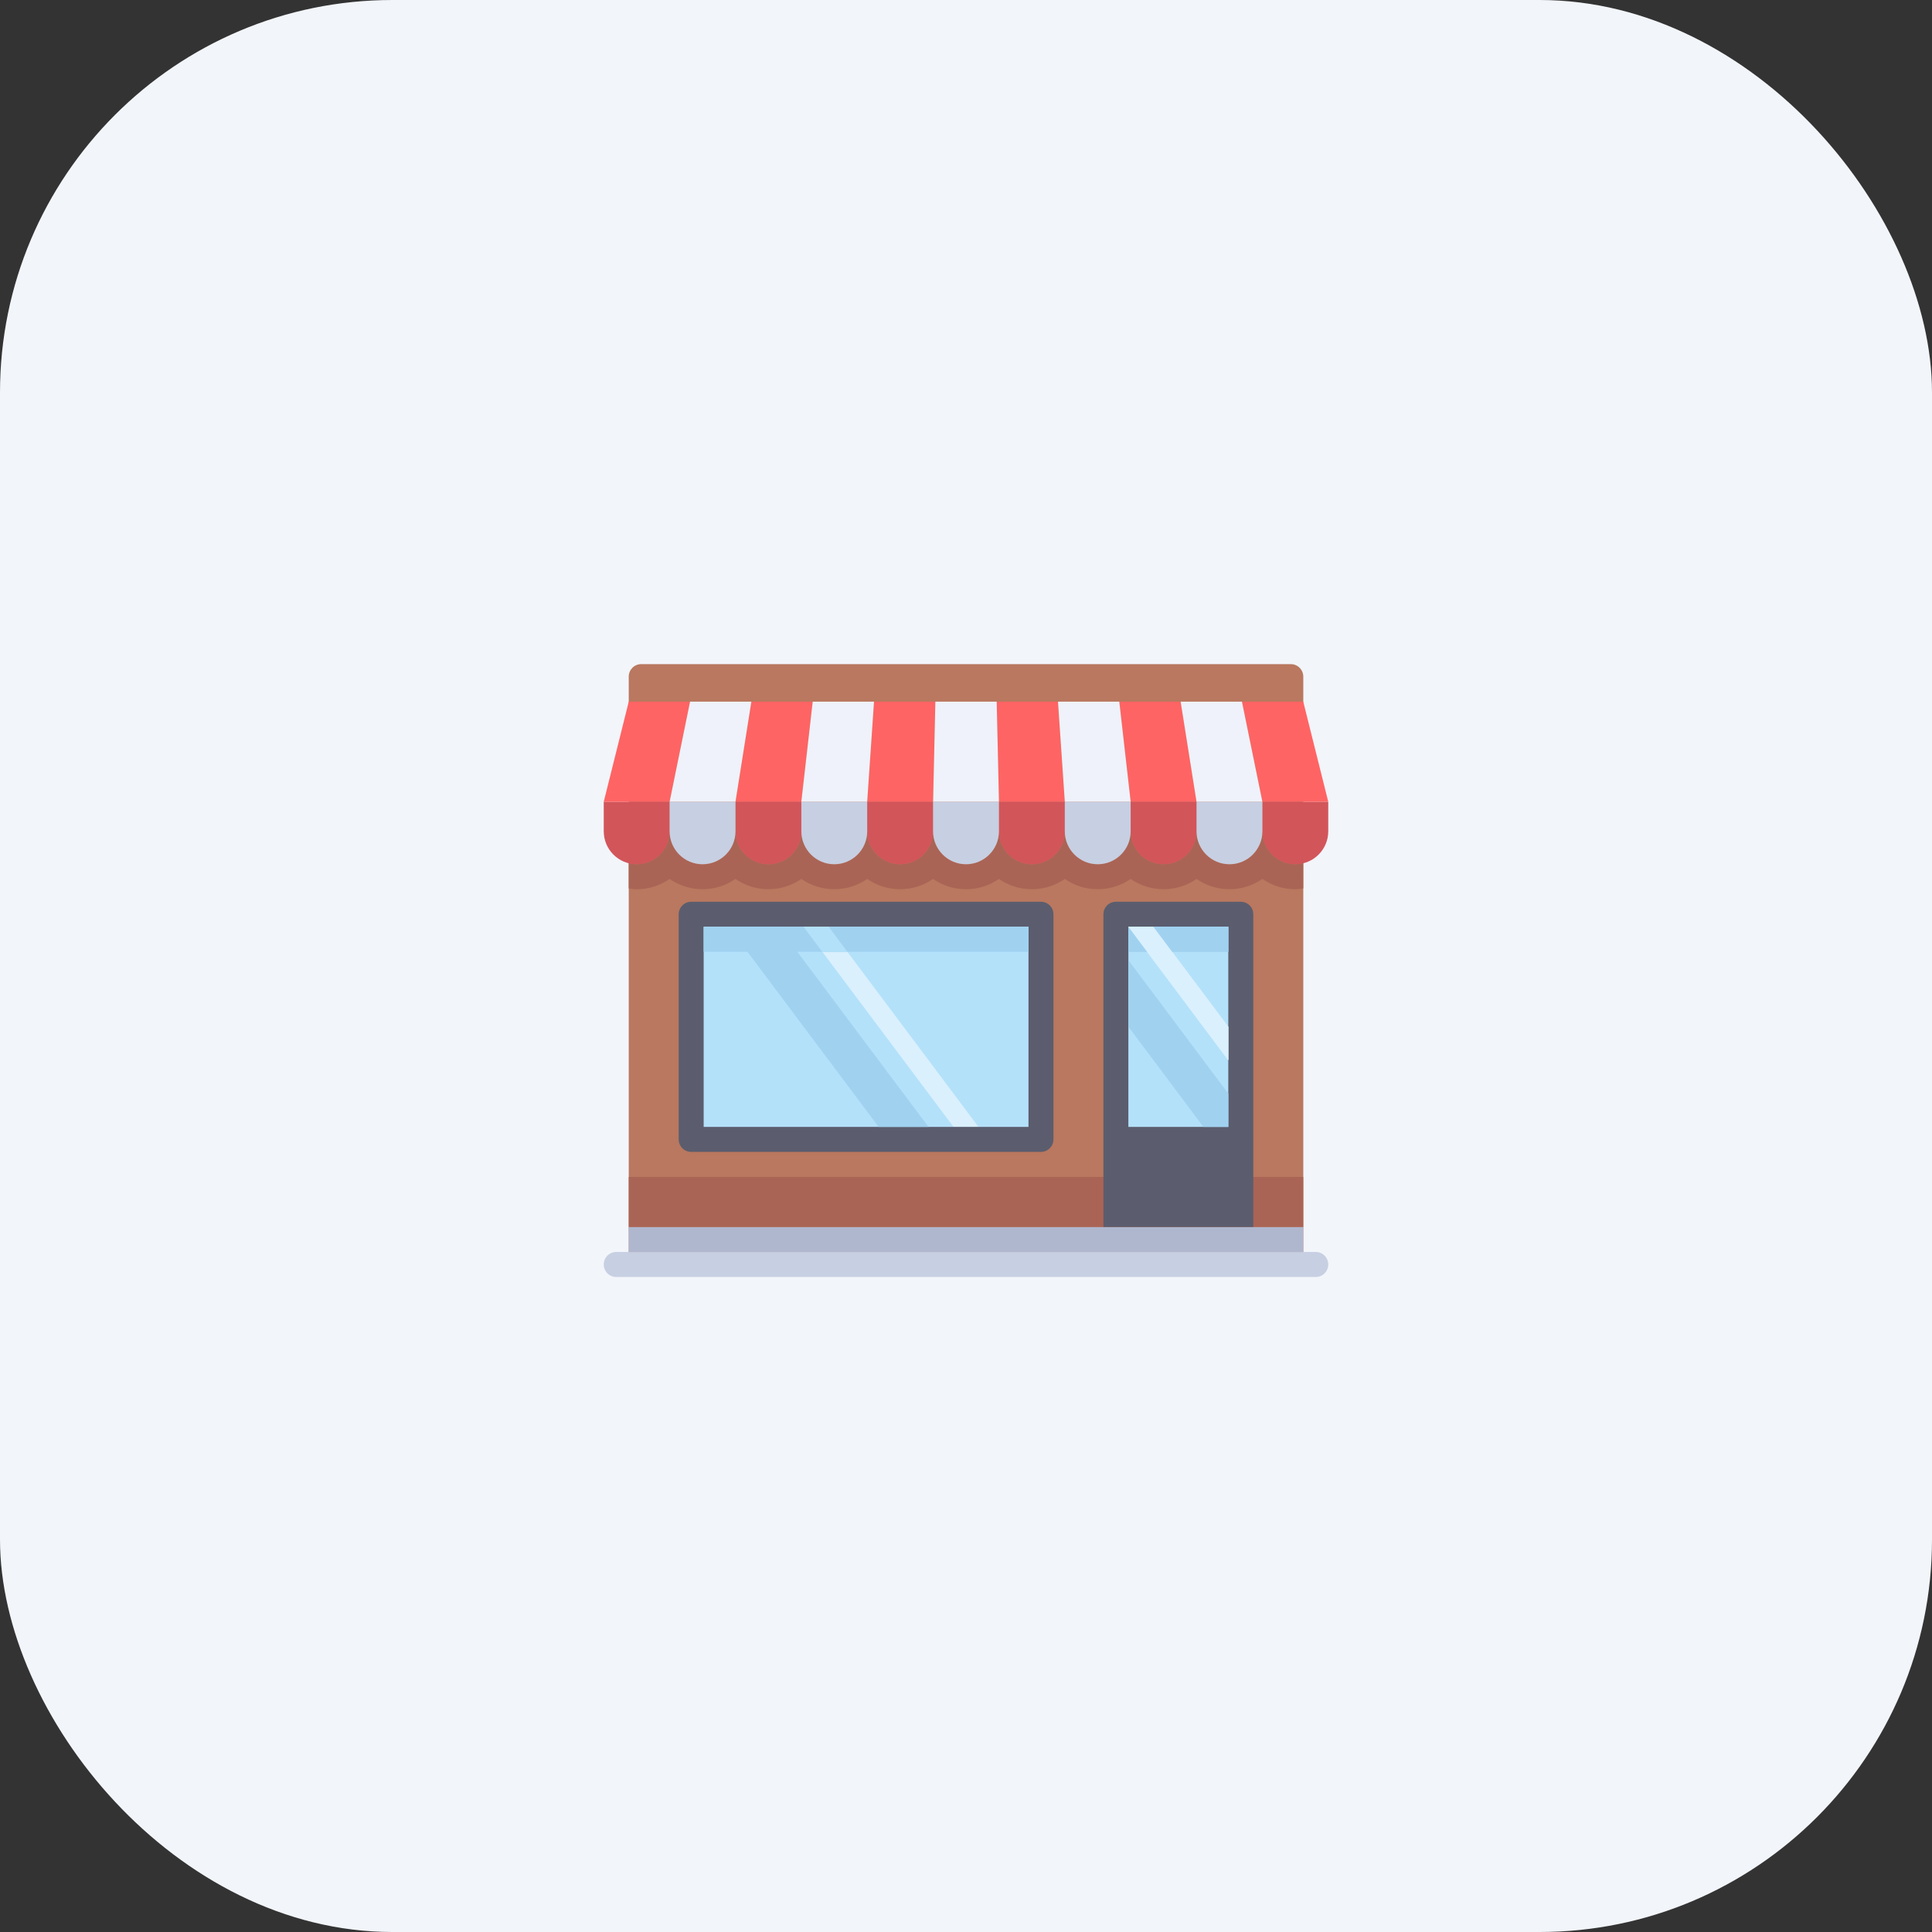 <svg xmlns="http://www.w3.org/2000/svg" width="64" height="64" fill="none" viewBox="0 0 64 64">
    <rect x="0" y="0" width="64" height="64" fill="#333333" stroke="none"/>
    <rect width="64" height="64" fill="#F2F5FA" rx="13"/>
    <path fill="#B9785F" d="M43.172 41.887H20.828V22.414c0-.229.185-.414.413-.414H42.76c.228 0 .413.186.413.414v19.473z"/>
    <path fill="#AA6455" d="M43.172 28.593c-.084.021-.172.036-.263.036-.602 0-1.09-.49-1.09-1.092 0 .603-.49 1.092-1.092 1.092-.602 0-1.09-.49-1.09-1.092 0 .603-.49 1.092-1.092 1.092-.602 0-1.09-.49-1.09-1.092 0 .603-.489 1.092-1.091 1.092-.603 0-1.091-.49-1.091-1.092 0 .603-.489 1.092-1.091 1.092-.603 0-1.091-.49-1.091-1.092 0 .603-.489 1.092-1.091 1.092-.603 0-1.091-.49-1.091-1.092 0 .603-.488 1.092-1.091 1.092s-1.09-.49-1.09-1.092c0 .603-.49 1.092-1.092 1.092-.602 0-1.09-.49-1.09-1.092 0 .603-.49 1.092-1.092 1.092-.602 0-1.09-.49-1.09-1.092 0 .603-.489 1.092-1.091 1.092-.603 0-1.091-.49-1.091-1.092 0 .603-.489 1.092-1.091 1.092-.092 0-.179-.015-.264-.036v.838c.087.012.173.027.264.027.405 0 .78-.127 1.09-.342.31.215.687.341 1.092.341.404 0 .78-.126 1.09-.341.31.215.686.341 1.091.341.405 0 .781-.126 1.091-.341.31.215.686.341 1.091.341.405 0 .781-.126 1.091-.341.31.215.686.341 1.091.341.405 0 .781-.126 1.091-.341.31.215.686.341 1.09.341.406 0 .782-.126 1.092-.341.31.215.686.341 1.09.341.406 0 .782-.126 1.092-.341.31.215.686.341 1.09.341.406 0 .782-.126 1.092-.341.31.215.686.341 1.09.341.405 0 .781-.126 1.091-.341.31.215.686.341 1.091.341.405 0 .781-.126 1.091-.341.31.215.686.341 1.091.341.09 0 .177-.014.263-.026v-.838z"/>
    <path fill="#B4E1FA" d="M22.896 30.286H34.482V37.744H22.896z"/>
    <path fill="#DAF0FD" d="M32.414 37.33h-.828l-4.965-6.63h.827l4.966 6.63z"/>
    <path fill="#D2555A" d="M29.818 28.629c-.602 0-1.09-.49-1.09-1.092v-.98h2.181v.98c0 .603-.488 1.092-1.09 1.092zM34.182 28.629c-.603 0-1.091-.49-1.091-1.092v-.98h2.182v.98c0 .603-.489 1.092-1.091 1.092zM25.455 28.629c-.603 0-1.091-.49-1.091-1.092v-.98h2.181v.98c0 .603-.488 1.092-1.09 1.092zM21.09 28.629c-.602 0-1.09-.49-1.09-1.092v-.98h2.182v.98c0 .603-.489 1.092-1.091 1.092zM38.545 28.629c-.602 0-1.09-.49-1.09-1.092v-.98h2.181v.98c0 .603-.488 1.092-1.09 1.092z"/>
    <path fill="#C7CFE2" d="M27.636 28.629c-.602 0-1.09-.49-1.09-1.092v-.98h2.181v.98c0 .603-.488 1.092-1.09 1.092zM36.364 28.629c-.603 0-1.091-.49-1.091-1.092v-.98h2.181v.98c0 .603-.488 1.092-1.09 1.092z"/>
    <path fill="#D2555A" d="M42.909 28.629c-.602 0-1.09-.49-1.09-1.092v-.98H44v.98c0 .603-.489 1.092-1.091 1.092z"/>
    <path fill="#C7CFE2" d="M40.727 28.629c-.602 0-1.09-.49-1.09-1.092v-.98h2.181v.98c0 .603-.488 1.092-1.09 1.092zM23.273 28.629c-.603 0-1.091-.49-1.091-1.092v-.98h2.182v.98c0 .603-.489 1.092-1.091 1.092zM32 28.629c-.602 0-1.091-.49-1.091-1.092v-.98h2.182v.98c0 .603-.489 1.092-1.091 1.092z"/>
    <path fill="#FF6464" d="M30.91 26.558h-2.183l.226-3.315h2.031l-.075 3.315zM35.273 26.558H33.09l-.075-3.315h2.031l.226 3.315zM26.545 26.558h-2.181l.526-3.315h2.032l-.377 3.315zM22.182 26.558H20l.828-3.315h2.03l-.676 3.315zM39.636 26.558h-2.181l-.377-3.315h2.032l.526 3.315z"/>
    <path fill="#EFF2FA" d="M28.727 26.558h-2.182l.377-3.315h2.031l-.226 3.315zM37.455 26.558h-2.182l-.226-3.315h2.031l.377 3.315z"/>
    <path fill="#FF6464" d="M44 26.558h-2.182l-.677-3.315h2.031L44 26.558z"/>
    <path fill="#EFF2FA" d="M41.818 26.558h-2.182l-.526-3.315h2.031l.677 3.315zM24.364 26.558h-2.182l.677-3.315h2.031l-.526 3.315zM33.09 26.558H30.91l.075-3.315h2.032l.075 3.315z"/>
    <path fill="#C7CFE2" d="M43.586 42.302H20.414c-.229 0-.414-.186-.414-.415 0-.229.185-.414.414-.414h23.172c.229 0 .414.185.414.414 0 .229-.185.415-.414.415z"/>
    <path fill="#AFB9D2" d="M20.828 40.644H43.173V41.473H20.828z" opacity=".97"/>
    <path fill="#AA6455" d="M20.828 38.987H43.173V40.644H20.828z"/>
    <path fill="#5B5D6E" fill-rule="evenodd" d="M22.896 29.872h11.587c.228 0 .414.185.414.414v7.458c0 .229-.186.414-.414.414H22.897c-.229 0-.414-.185-.414-.414v-7.458c0-.229.185-.414.413-.414zM34.07 37.33V30.7H23.31v6.63H34.07z" clip-rule="evenodd"/>
    <path fill="#5B5D6E" d="M41.103 29.872h-4.138c-.228 0-.413.185-.413.414v10.358h4.965V30.286c0-.229-.185-.414-.414-.414z"/>
    <path fill="#B4E1FA" d="M37.379 30.701H40.689V37.33H37.379z"/>
    <path fill="#A0D2F0" d="M23.31 30.701H34.069V31.53H23.31zM37.379 30.701H40.689V31.53H37.379z"/>
    <path fill="#A0D2F0" d="M30.759 37.33h-1.655l-4.966-6.63h1.655l4.966 6.63z"/>
    <path fill="#B4E1FA" d="M28.069 31.53l-.62-.83h-.828l.62.83h.828z"/>
    <path fill="#DAF0FD" d="M40.69 34.015l-2.483-3.314h-.828l3.31 4.42v-1.106z"/>
    <path fill="#B4E1FA" d="M38.828 31.53l-.621-.83h-.828l.621.83h.828z"/>
    <path fill="#A0D2F0" d="M37.379 30.701H40.689V31.53H37.379z"/>
    <path fill="#DAF0FD" d="M40.69 34.015l-2.483-3.314h-.828l3.31 4.42v-1.106z"/>
    <path fill="#A0D2F0" d="M37.38 31.805v2.21l2.482 3.315h.828v-1.105l-3.31-4.42z"/>
</svg>